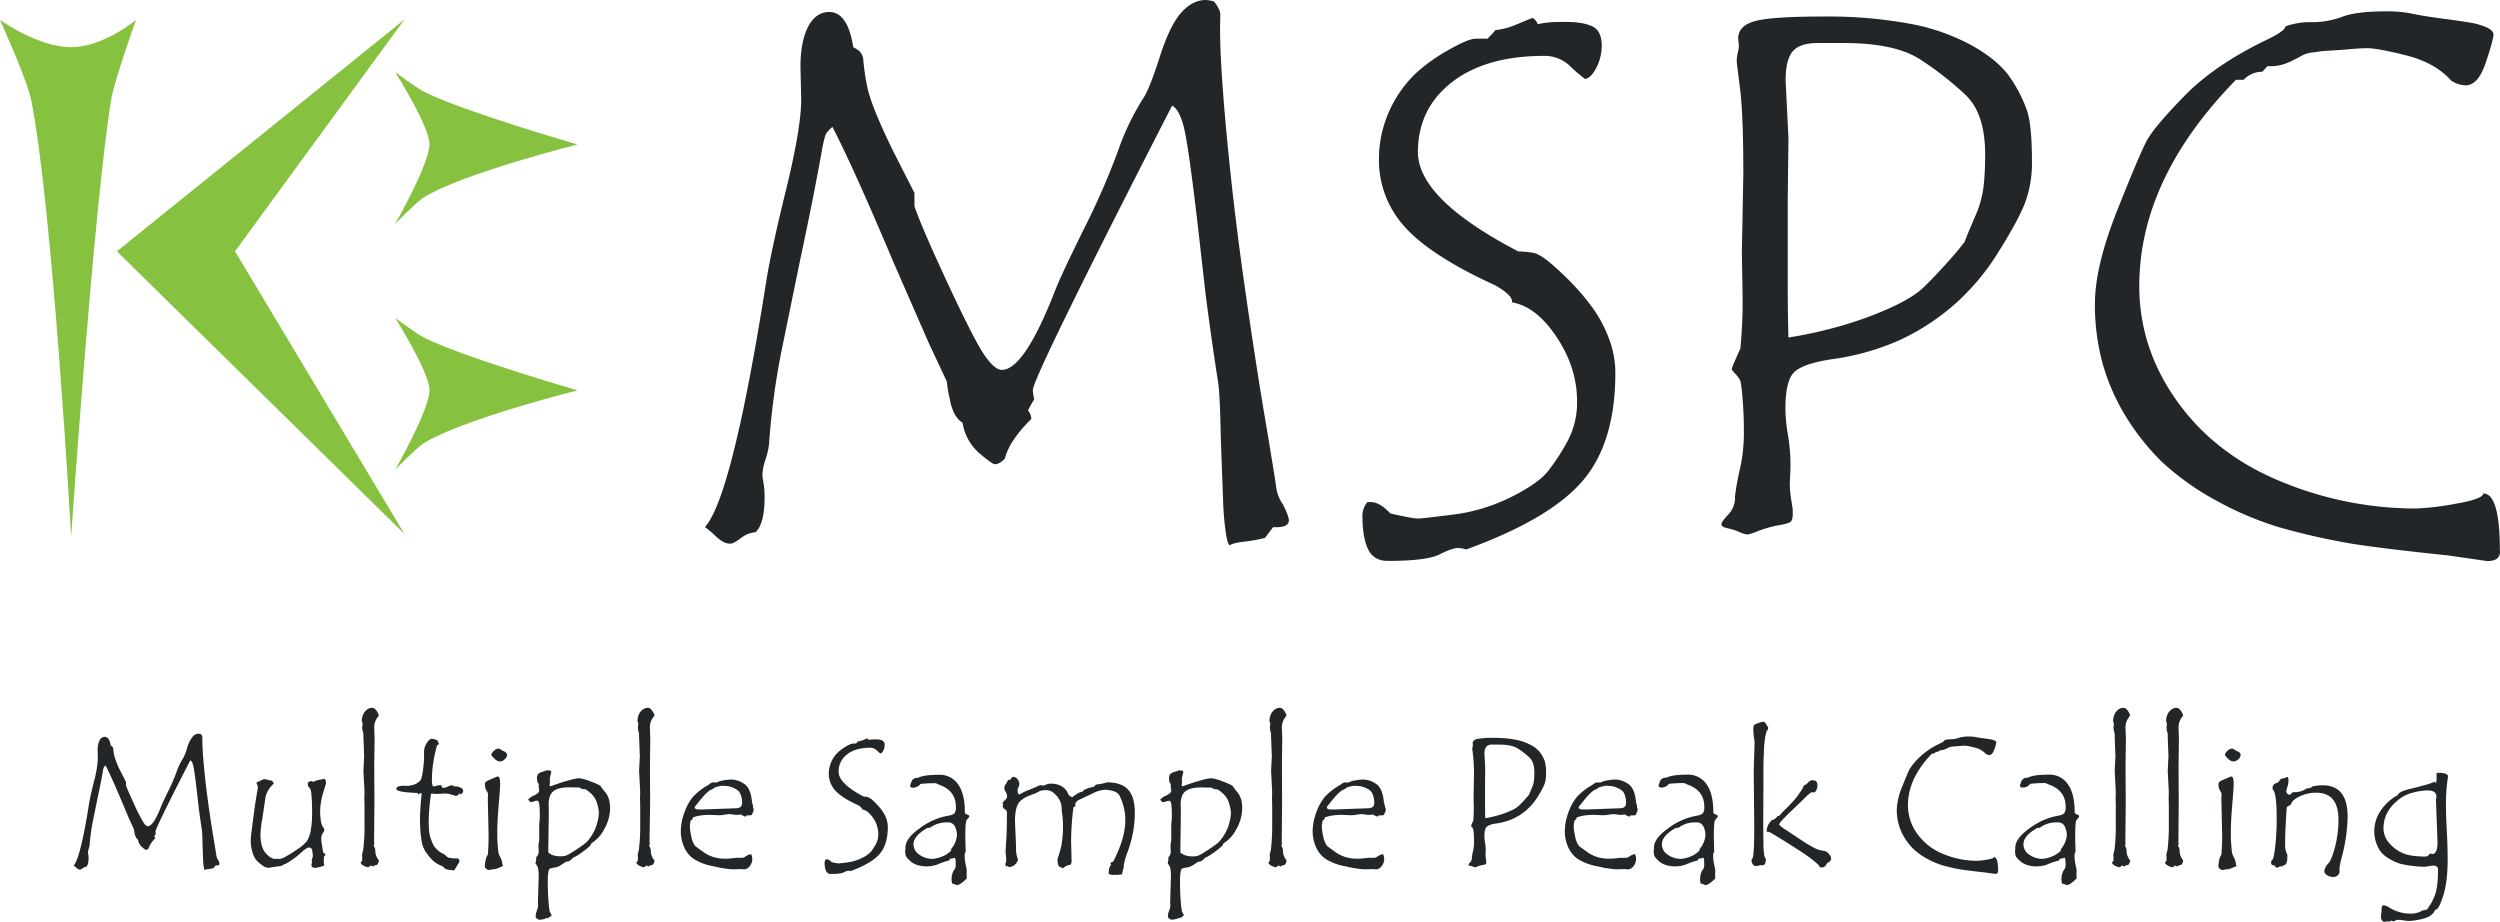 <svg id="Layer_1" data-name="Layer 1" xmlns="http://www.w3.org/2000/svg" viewBox="0 0 983.39 362.63"><defs><style>.cls-1{fill:#222629;}.cls-2{fill:#86c240;}</style></defs><title>logo_w_txt</title><path class="cls-1" d="M95.5,305.94a2.37,2.37,0,0,1,.61,1.27l0,1.41q0,3.57.68,10.7t1.69,14.3q1,7.19,2,13.13t1.12,6.91a3.77,3.77,0,0,0,.67,1.71,5,5,0,0,1,.58,1.56c0,.45-.42.68-1.26.68h-.29l-.8,1.05a12.7,12.7,0,0,1-2,.36,3.59,3.59,0,0,0-1.45.36c-.07,0-.16-.14-.25-.43a10.26,10.26,0,0,1-.22-1.26q-.1-.84-.18-2.1l-.26-6.79c0-2.72-.13-4.51-.25-5.35q-.66-4.15-1.23-8.67l-.8-7c-.48-4.14-.88-7-1.18-8.65s-.74-2.6-1.32-2.91q-13.69,26.7-13.69,28a5.78,5.78,0,0,0,.14.9,6.81,6.81,0,0,0-.61,1.08,1.33,1.33,0,0,1,.32.83,9,9,0,0,0-2.6,3.91,1.5,1.5,0,0,1-1,.54,5.17,5.17,0,0,1-1.53-1.09,4.94,4.94,0,0,1-1.64-3,1.59,1.59,0,0,1-.47-.4,2.58,2.58,0,0,1-.4-.61,7.2,7.2,0,0,1-.28-.8l-.22-1q-.11-.54-.18-1.23l-1.81-3.86L64,331.45q-3.87-9.18-6-13.22a4.79,4.79,0,0,0-.54.56,6.09,6.09,0,0,0-.54,2.08q-.84,4.62-2.14,10.76L53,340.3a74.42,74.42,0,0,0-1.23,9.18,7.6,7.6,0,0,1-.34,1.47,5.47,5.47,0,0,0-.31,1.57c0,.07,0,.32.11.76a8.54,8.54,0,0,1,.11,1.37c0,1.78-.3,2.94-.91,3.47a2.66,2.66,0,0,0-1.42.58,2.48,2.48,0,0,1-1,.54h-.11a2.16,2.16,0,0,1-1.33-.7,10.34,10.34,0,0,0-1.09-.93q2.69-3,6-24c.31-2,1-5.06,2-9.12a42.11,42.11,0,0,0,1.5-8.91l-.07-3.18a8.55,8.55,0,0,1,.76-4A2.29,2.29,0,0,1,57.7,307c1.2,0,2,1.16,2.35,3.47a1.44,1.44,0,0,1,1,1.21,21.13,21.13,0,0,0,.38,2.62,29.75,29.75,0,0,0,2.51,6.28l2.13,4.19v1.31q.64,1.95,3.25,7.53a62.5,62.5,0,0,0,3.61,7.07c.67,1,1.25,1.48,1.73,1.48q2.2,0,5.24-7.84c.39-1,1.32-3,2.81-6A73.18,73.18,0,0,0,86,320.69a24.18,24.18,0,0,1,2.56-5.32,20.68,20.68,0,0,0,1.55-4,12.65,12.65,0,0,1,2.1-4.33,3.24,3.24,0,0,1,2.46-1.28A4.49,4.49,0,0,1,95.5,305.94Z" transform="translate(-16.5 -17.17)"/><path class="cls-1" d="M139.75,324.77a4.43,4.43,0,0,1,1.77-.72l2.21-.47H144c.48,0,.72.61.72,1.84l-1.19,3.9a25.69,25.69,0,0,0-.83,3.72,24,24,0,0,0-.26,3.4,26,26,0,0,0,.26,3.52,6.5,6.5,0,0,0,1.3,3.2,1.26,1.26,0,0,1,.07.47,2.89,2.89,0,0,1-.6,1.25,4.23,4.23,0,0,0-.59,2.36,16.93,16.93,0,0,0,.31,2.59c.2,1.19.31,1.92.32,2.2a1.1,1.1,0,0,0,.54.8c.35.25.53.44.53.56s-.2.36-.58.5c-.1,1.18-.15,1.9-.15,2.17,0,.89.12,1.39.37,1.48a11.37,11.37,0,0,1-3.73,1c-1,0-1.48-.41-1.48-1.23a3.28,3.28,0,0,1,.26-1,1.23,1.23,0,0,1-.11-.58,2.38,2.38,0,0,1,.2-1.09,1.76,1.76,0,0,0,.19-.79,13.48,13.48,0,0,0-.21-2c-.15-.87-.59-1.3-1.34-1.3-.55,0-1.59.68-3.11,2.05a30.15,30.15,0,0,1-6.07,4.38,4.24,4.24,0,0,0-1.48.76c-3.42.52-5.2.79-5.35.79a4.38,4.38,0,0,1-2.33-1,14.15,14.15,0,0,1-2.31-2,8.73,8.73,0,0,1-1.55-3.13,15.57,15.57,0,0,1-.67-4.75q0-1.15.9-8c.6-4.56,1.07-7.81,1.41-9.78s.51-3,.51-3.09a2.76,2.76,0,0,0-.26-.9l-.29-.58v-.14c0-.17.12-.29.37-.36a12.58,12.58,0,0,0,1.38-.62,2.55,2.55,0,0,1,2.62-.25,4.36,4.36,0,0,0,1.31.25h.22a2.82,2.82,0,0,1,.9,1.12l-.76.87a9.16,9.16,0,0,0-2.63,5.56l-1.17,7.77a39.27,39.27,0,0,0-.68,5.78c0,3.38.65,5.85,2,7.41s2.6,2.35,3.88,2.35l.62-.07,1.08.07a6.3,6.3,0,0,0,2.13-.81,49.69,49.69,0,0,0,4.68-2.93,16.57,16.57,0,0,0,3.76-3.11,10.14,10.14,0,0,0,1.17-2.53A18.65,18.65,0,0,0,139,342a34.67,34.67,0,0,0,.26-4.41,75.12,75.12,0,0,0-.28-8.18c-.18-1.41-.48-2.26-.92-2.55s-.47-.88-.47-1.91a5.12,5.12,0,0,0,.82-.38.77.77,0,0,1,.45-.17A1.72,1.72,0,0,1,139.75,324.77Z" transform="translate(-16.5 -17.17)"/><path class="cls-1" d="M165.56,355.77a5.05,5.05,0,0,1-.56,1.41,1.75,1.75,0,0,1-1.14.36,1.21,1.21,0,0,1-.8.43c-.19,0-.39-.14-.61-.43a3.91,3.91,0,0,1-1.23.8c-1.88-.53-2.82-1.22-2.82-2.06v-.08c.39,0,.58-.35.58-1v-.65l-.07-1.2a10.51,10.51,0,0,1,.43-1.69,78.1,78.1,0,0,0,.54-10.37v-7.41l-.07-2.78.07-2.39-.43-8.35.29-5.78-.29-7.48v-1.41a6.79,6.79,0,0,1-.47-2.42l.15-1.55a1.43,1.43,0,0,0-.29-.69,6.41,6.41,0,0,1,.63-3.09,5,5,0,0,1,1.55-1.75,3.3,3.3,0,0,1,1.83-.61c1,0,1.94,1,2.71,3a11.38,11.38,0,0,0-1.34,2.08,7,7,0,0,0-.51,3l.15,4.15-.15,10.34.08,14.12-.15,16.08.07.65c0,.39-.09.64-.28.76a3.59,3.59,0,0,1,.7,2.23,6,6,0,0,0,.72,2.61C165.23,355.19,165.46,355.58,165.56,355.77Z" transform="translate(-16.5 -17.17)"/><path class="cls-1" d="M194.51,326c0,.14.16.27.43.37l.43.16h.4a3.81,3.81,0,0,1,2.06.54,1.5,1.5,0,0,1,.87,1.22c0,.48-.34.94-1,1.4l-.44-.47a2.28,2.28,0,0,1-1.73,1.11l-.22-.43-.43.14a7.83,7.83,0,0,0-3.25-.72l-3.4.15c-.48,0-1.21-.05-2.17-.15a87.71,87.71,0,0,0-.94,11c0,1,.06,2.14.16,3.45a11.85,11.85,0,0,0,.64,3.22c.31.84.62,1.6.94,2.3a6.46,6.46,0,0,0,1.59,2.08,8.16,8.16,0,0,0,2.07,1.47,5,5,0,0,1,1.67,1.21q.7.78,3.66.78h.73c.45.36.68.66.68.9a2.69,2.69,0,0,1-.52,1.23c-.35.55-.63,1-.83,1.41a5.54,5.54,0,0,1-1,1.26h-.15a.34.34,0,0,1-.29-.21,8,8,0,0,1-2.24-.29.06.06,0,0,1-.07.07,1,1,0,0,1-.34-.2,2.69,2.69,0,0,0-.53-.31,2.11,2.11,0,0,0-1-.9,10.51,10.51,0,0,1-3-1.7,15.93,15.93,0,0,1-2.87-3.19,10.49,10.49,0,0,1-1.86-3.79,35.26,35.26,0,0,1-.62-4.18c-.15-1.63-.23-3.37-.23-5.23a87.83,87.83,0,0,1,.68-10.35l-.75-.25-.22.47h-.51l-.14-.47c-5.59-.21-8.38-.75-8.38-1.6a1,1,0,0,1,.52-.84,7,7,0,0,1,3.05-.38h1.41l1.52-.36a5.66,5.66,0,0,0,3-1.81c.39-.45.76-2.06,1.1-4.8a41.78,41.78,0,0,0,.32-5.39v-1.48a7.18,7.18,0,0,1,1.76-3.94c.49-.48.85-.72,1.06-.72a4.74,4.74,0,0,1,1.52.27,3.59,3.59,0,0,1,.9.38,1.52,1.52,0,0,1,.26.56,1.89,1.89,0,0,0,.36.71v.14c0,.1-.09.17-.27.22a1.15,1.15,0,0,0-.35.14.79.79,0,0,0-.12.15,19.91,19.91,0,0,0-.53,1.95c-.31,1.25-.58,2.5-.79,3.76s-.39,2.48-.51,3.68-.18,2.4-.18,3.58a8.88,8.88,0,0,0,.22,2.85.69.69,0,0,0,.61.33,4.44,4.44,0,0,0,.92-.24,4.78,4.78,0,0,1,1.36-.23,1.65,1.65,0,0,1,.54.07l.43.9a1.84,1.84,0,0,0,.58.08,5.22,5.22,0,0,0,1.54-.49A8.46,8.46,0,0,1,194.51,326Z" transform="translate(-16.5 -17.17)"/><path class="cls-1" d="M214.46,357.61c0,.15-.52.43-1.56.85a7.92,7.92,0,0,1-2,.63h-.22a3.83,3.83,0,0,0-.93.15,4,4,0,0,1-.78.14,1.8,1.8,0,0,1-1.23-.48c-.36-.33-.55-.59-.55-.78a15.4,15.4,0,0,1,.29-2.37,5.18,5.18,0,0,1,.91-2.36,82.59,82.59,0,0,0,.28-8.5l-.28-13.11.07-2.28a3.47,3.47,0,0,0-.6-1.34,4.45,4.45,0,0,1-.59-2.38,1.37,1.37,0,0,1,.45-1.17,11.15,11.15,0,0,1,2.09-1l2.07-.91a1,1,0,0,1,.44-.07c.6,0,.91.94.91,2.82q0,1.59-.56,8.25c-.38,4.45-.56,8.06-.56,10.83,0,1.56,0,3,.12,4.42s.18,2.44.28,3.16a5.31,5.31,0,0,0,.65,2,7.39,7.39,0,0,1,1,3.4Zm-1.66-46a11.22,11.22,0,0,0,1.88,1.05c.86.41,1.3.9,1.3,1.48a2.47,2.47,0,0,1-.94,1.68,2.77,2.77,0,0,1-1.88.88,3.24,3.24,0,0,1-2.22-1.19,5.58,5.58,0,0,1-1.18-1.37,2.53,2.53,0,0,1,1-1.59,2.85,2.85,0,0,1,1.93-.94Z" transform="translate(-16.5 -17.17)"/><path class="cls-1" d="M233.11,326.47a77.46,77.46,0,0,1,8.75-2.79,22.41,22.41,0,0,1,2.49-.39,17.57,17.57,0,0,1,4.57,1.3c2.32.86,3.62,1.49,3.88,1.88.1.17.57.8,1.41,1.91q2.28,2.28,2.28,6.79a16.75,16.75,0,0,1-2.13,7.81,14.22,14.22,0,0,1-5.1,5.82,2.59,2.59,0,0,0-.54,1,39.69,39.69,0,0,1-5.67,4.23l-1,.43c-1.08,1.09-1.84,1.63-2.27,1.63a1.07,1.07,0,0,1-.47-.07c-1.18.79-2.05,1.36-2.59,1.7a6.33,6.33,0,0,1-2.22.74,6.65,6.65,0,0,0-1.75.43c-.23.13-.42.59-.56,1.37a20.51,20.51,0,0,0-.22,3.53q0,4.39.29,7.86a32.31,32.31,0,0,0,.45,3.95,3.42,3.42,0,0,0,.45.92,1.35,1.35,0,0,1,.29.56.65.65,0,0,1-.34.53l-.74.48a1.47,1.47,0,0,1-.54.26s-.1-.05-.15-.15a7.26,7.26,0,0,1-2.89.76,1.93,1.93,0,0,1-1-.4,1.16,1.16,0,0,1-.59-1,6.66,6.66,0,0,1,.48-2.15,6.25,6.25,0,0,0,.49-1.93l-.07-1.34.29-10a19.39,19.39,0,0,0-.2-3.31,4.24,4.24,0,0,0-1.07-2l.33-1.69-.11-.29a1.85,1.85,0,0,1,.52-1,2.9,2.9,0,0,0,.53-1.89l-.07-2v-.76a7.52,7.52,0,0,0,.28-2.28v-4.58c0-.46,0-1.15.11-2.06s.11-1.62.11-2.1a33.23,33.23,0,0,0-.22-4.86c-.14-.81-.43-1.21-.86-1.21a4.13,4.13,0,0,0-1.12.27,4.19,4.19,0,0,1-1.27.27l-.29-.07-.83-.9a6.57,6.57,0,0,1,2.44-1.65c1.29-.61,1.93-1.24,1.93-1.9a5.24,5.24,0,0,0-.1-.79,4.8,4.8,0,0,1-.11-1l.07-.54a2.18,2.18,0,0,0-.58-1l-.14-1.41a2.43,2.43,0,0,1,.58-1.88,4.11,4.11,0,0,1,1.64-.79,5.28,5.28,0,0,0,1.39-.51h1.12q.87,0,.87.72l-.29,1.16a9.63,9.63,0,0,0-.29,1.81l.07.9-.14,1.23C232.68,326.26,232.82,326.39,233.11,326.47Zm.22,26.88A10.14,10.14,0,0,0,237,354a8.6,8.6,0,0,0,1.68-.15,9.87,9.87,0,0,0,2.56-1.25q1.83-1.09,4.39-2.91a14.55,14.55,0,0,0,1.79-1.45,19.73,19.73,0,0,0,2.62-3.8,15.16,15.16,0,0,0,1.41-3.74,16,16,0,0,0,.62-3.78,15.13,15.13,0,0,0-.69-3.66,8.35,8.35,0,0,0-2.51-4.07c-1.22-1.07-2-1.61-2.48-1.61h-.21a2.5,2.5,0,0,1-1.7-.65h-1.41l-2.46-.07q-4.34,0-6.3,1.43c-1.32.95-2,2.7-2,5.23l.07,3.18-.22,15.49a.69.69,0,0,0,.54.69C233.08,353,233.28,353.18,233.33,353.35Z" transform="translate(-16.5 -17.17)"/><path class="cls-1" d="M274,355.77a4.75,4.75,0,0,1-.56,1.41,1.75,1.75,0,0,1-1.14.36,1.19,1.19,0,0,1-.79.43c-.2,0-.4-.14-.62-.43a3.91,3.91,0,0,1-1.23.8c-1.88-.53-2.82-1.22-2.82-2.06v-.08c.39,0,.58-.35.58-1v-.65l-.07-1.2a10.51,10.51,0,0,1,.43-1.69,77.82,77.82,0,0,0,.55-10.37v-7.41l-.08-2.78.08-2.39-.44-8.35.29-5.78-.29-7.48v-1.41a6.79,6.79,0,0,1-.47-2.42l.15-1.55a1.43,1.43,0,0,0-.29-.69,6.41,6.41,0,0,1,.63-3.09,5,5,0,0,1,1.55-1.75,3.3,3.3,0,0,1,1.83-.61c1,0,1.94,1,2.71,3a11.38,11.38,0,0,0-1.34,2.08,7,7,0,0,0-.5,3l.14,4.15-.14,10.34.07,14.12L272,348.36l.08.65a.84.84,0,0,1-.29.76,3.59,3.59,0,0,1,.7,2.23,6,6,0,0,0,.72,2.61C273.62,355.19,273.85,355.58,274,355.77Z" transform="translate(-16.5 -17.17)"/><path class="cls-1" d="M312.65,334.74a1.09,1.09,0,0,1,.29.83,2,2,0,0,1-.57,1.56s.07.09.07.21c0,.39-.52.58-1.56.58h-.5a.6.6,0,0,0-.44.25c-.14.17-.25.26-.32.26a1.82,1.82,0,0,1-.34-.22,2.17,2.17,0,0,0-.93-.29l-.43-.43a6.08,6.08,0,0,1-1.55.21,11.6,11.6,0,0,1-1.61-.14,11.83,11.83,0,0,0-1.5-.15,14,14,0,0,0-1.68.22,13.28,13.28,0,0,1-2.26.22l-3.54-.15a24.09,24.09,0,0,0-5.17.51,2.79,2.79,0,0,1-.95.27c-.43.06-.65.25-.69.58s-.28.58-.74.78a11.32,11.32,0,0,0-.36,2.67,22,22,0,0,0,.54,3.58,9,9,0,0,0,1.44,3.75c.15.17,1.18.94,3.11,2.32a14.25,14.25,0,0,0,4,2.08,16.18,16.18,0,0,0,5,.7,26.74,26.74,0,0,0,2.79-.18l1.51-.18h2.35a3.48,3.48,0,0,0,1.36-.65,4.42,4.42,0,0,1,2-.76,4.36,4.36,0,0,1-.59,4.73,3,3,0,0,1-2.37,1.27l-.76-.15-2.28.07H304a45.78,45.78,0,0,1-6.75-1.15,21.19,21.19,0,0,1-8-3,10.88,10.88,0,0,1-3.76-4.86,15.31,15.31,0,0,1-1.19-5.76,21.9,21.9,0,0,1,1.44-7.64,20,20,0,0,1,3.29-6,23.85,23.85,0,0,1,5.6-4.46,8.31,8.31,0,0,0,1.1-.74,2.43,2.43,0,0,1,1.43-.56l1.19.07a7.94,7.94,0,0,1,2.73-.85,19.27,19.27,0,0,1,3.2-.34,9.26,9.26,0,0,1,4.82,1.63c1.75,1.08,2.8,3.35,3.16,6.79a7.61,7.61,0,0,0,.31,1.46,4.93,4.93,0,0,1,.2.64A1.12,1.12,0,0,1,312.65,334.74Zm-14.81-7.91a7.38,7.38,0,0,1-2.06,1.19,14,14,0,0,0-1.73,1.48c-.56.56-1.1,1.15-1.63,1.79s-1,1.21-1.39,1.72l-.92,1.14a1.08,1.08,0,0,0-.33.66c0,.27.17.46.51.58l.47.18h2.67L306,335.1c1.61,0,2.42-.71,2.42-2.13a8.3,8.3,0,0,0-.89-3.92q-.89-1.68-4.64-2.66c-.29,0-.7,0-1.23-.07s-.92-.07-1.16-.07A22.91,22.91,0,0,0,297.84,326.83Z" transform="translate(-16.5 -17.17)"/><path class="cls-1" d="M362.82,313.57a13.52,13.52,0,0,1-1.48-1.27,3.61,3.61,0,0,0-2.53-1c-3.85,0-6.89.87-9.1,2.6a8.28,8.28,0,0,0-3.33,6.86q0,4.62,9.87,9.76a8.82,8.82,0,0,1,1.5.15,7.6,7.6,0,0,1,2.85,2.08,22.84,22.84,0,0,1,3,3.46,13.09,13.09,0,0,1,1.59,3.11,9.59,9.59,0,0,1,.54,3.13c0,4.57-1.07,8.12-3.21,10.62s-6,4.76-11.46,6.76a2.38,2.38,0,0,0-.79-.15,4.71,4.71,0,0,0-1.82.63c-.84.43-2.53.64-5.08.64a2,2,0,0,1-1.93-1.14,7.83,7.83,0,0,1-.57-3.38,2,2,0,0,1,.51-1.26h.29a2.75,2.75,0,0,1,1.95,1.12,19.06,19.06,0,0,0,2.71.5c.27,0,1.4-.12,3.42-.38a17.58,17.58,0,0,0,5.7-1.71,10.93,10.93,0,0,0,3.67-2.57,20.25,20.25,0,0,0,1.92-2.94,8.09,8.09,0,0,0,.94-3.92,11.19,11.19,0,0,0-2-6.3q-2-3-4.39-3.45v-.11c0-.4-.55-.92-1.63-1.55q-6.36-2.91-8.9-5.74a9.68,9.68,0,0,1-2.55-6.7,11.1,11.1,0,0,1,.42-3,11.72,11.72,0,0,1,1.21-2.83,11.42,11.42,0,0,1,2-2.5,16.07,16.07,0,0,1,3.16-2.29,7,7,0,0,1,2.78-1.16h1.12a8.87,8.87,0,0,0,.79-.83,7,7,0,0,0,2.14-.58c.79-.33,1.3-.54,1.51-.61a1.18,1.18,0,0,1,.51.61,10.07,10.07,0,0,1,2.06-.21H361a6,6,0,0,1,2.56.43,1.82,1.82,0,0,1,.91,1.84,4.78,4.78,0,0,1-.53,2.19C363.57,313.12,363.21,313.5,362.82,313.57Z" transform="translate(-16.5 -17.17)"/><path class="cls-1" d="M397.77,338.28c0,.2-.16.46-.49.8a3.51,3.51,0,0,0-.67.9,8.73,8.73,0,0,0-.29,2.11c-.07,1.15-.11,2.84-.11,5.08l.15,4.88a.91.91,0,0,1-.33.69,9.65,9.65,0,0,0-.07,1.33,17.16,17.16,0,0,0,.44,3.4l.39,1.91-.07,1.77.07,1.56q-2.6,2.6-3.86,2.6a2.22,2.22,0,0,1-.69-.25,2.12,2.12,0,0,0-.94-.26h-.22a6.65,6.65,0,0,1-.28-1.8,7.3,7.3,0,0,1,.83-3.4c.26-.34.46-.6.59-.79a6.18,6.18,0,0,0,.2-2.17c0-1.38-.14-2.06-.43-2.06a2.46,2.46,0,0,0-.45.14,2.25,2.25,0,0,1-.82.15h-.29a1.19,1.19,0,0,0-.54.76,28,28,0,0,0-4.73,1.62,12.47,12.47,0,0,1-4.05.72,12,12,0,0,1-3.83-.56,7.33,7.33,0,0,1-2.85-1.66,10.59,10.59,0,0,1-1.5-1.64,5.09,5.09,0,0,1-.35-2.35l.08-.9v-.29q0-3.61,5.61-7.59a26.41,26.41,0,0,1,10.5-4.81,13.93,13.93,0,0,0,2-.45A2.62,2.62,0,0,0,392,337a4.14,4.14,0,0,0,.49-2.5q0-6.43-6.79-8.74a5,5,0,0,1-.6-.29,1.32,1.32,0,0,0-.66-.22,49.93,49.93,0,0,0-5.86.29,3.8,3.8,0,0,1-2.89,1.48c-.79,0-1.19-.27-1.19-.83,0,0,.17-.53.52-1.53a2.34,2.34,0,0,1,2.51-1.5q2.28-1.23,8.31-1.23a8.68,8.68,0,0,1,7.52,3.76q2.67,3.75,2.67,10.73v.5a1.71,1.71,0,0,0,1,.69c.48.14.72.36.72.65Zm-7.12,12.83a9.63,9.63,0,0,0,2.28-5.49,8.33,8.33,0,0,0-.74-3.22,2.9,2.9,0,0,0-2.95-1.73,10.82,10.82,0,0,0-6.94,2.13h-.9q-5.56,3.07-5.56,6.5a4.87,4.87,0,0,0,2.29,4.07,9,9,0,0,0,5.33,1.64,13.37,13.37,0,0,0,3-.68,10.29,10.29,0,0,0,4.15-2.57Z" transform="translate(-16.5 -17.17)"/><path class="cls-1" d="M447.57,325.78a20,20,0,0,0,2.92-.47l1.59-.4c3.74,0,6.47,1,8.21,2.91s2.6,5,2.6,9.13a44,44,0,0,1-.6,7,47.24,47.24,0,0,1-2.19,8.21,24.9,24.9,0,0,0-1.59,5.6,1.25,1.25,0,0,0,.08.36,27.87,27.87,0,0,0-.76,3l-2.13.22-.83-.07-.73.07a3.43,3.43,0,0,1-1.55-.51c.05-1.85.37-3,1-3.47a1.2,1.2,0,0,1-.25-.54v-.21a1.44,1.44,0,0,1,1-.44q4.8-9.24,4.8-16.29a20.33,20.33,0,0,0-.85-6.07,18,18,0,0,0-1.5-3.82,4,4,0,0,0-2.24-1.6,10.91,10.91,0,0,0-3.61-.55,12.67,12.67,0,0,0-4.7,1.45l-4.91,2.31c-1.25.56-1.88,1.27-1.88,2.13a2,2,0,0,0,.18.62,1.62,1.62,0,0,0-.9.43,117.2,117.2,0,0,0-.91,12.94l.19,8.09a2.3,2.3,0,0,1-.47,1.55,4.41,4.41,0,0,0-2.9,1.41,3,3,0,0,0-1.15-.54c-.65-.26-1-1.18-1-2.74v-.51a34.39,34.39,0,0,0,1.56-5.51,43.4,43.4,0,0,0,.57-7.9,32.05,32.05,0,0,0-.25-3.86l-.25-1.66v-.62a8.4,8.4,0,0,0-.22-1.93,6.75,6.75,0,0,0-.76-1.9,9.06,9.06,0,0,0-1.44-1.84,7.79,7.79,0,0,0-1.7-1.34,4.74,4.74,0,0,0-2.24-.43,7.57,7.57,0,0,0-1.52.14,4,4,0,0,0-1.3.51,11.19,11.19,0,0,1-2.28,1,24,24,0,0,0-2.74,1.16,9,9,0,0,0-2,1.41,5.93,5.93,0,0,0-1.26,1.87,9.8,9.8,0,0,0-.69,2.61,26.32,26.32,0,0,0-.22,3.65l.44,10.19a10.63,10.63,0,0,0,.76,4.73,4.11,4.11,0,0,1-1.58,2.31,3.41,3.41,0,0,1-1.6.65h-.15a1.06,1.06,0,0,1-.83-.43l-.43.29a2.49,2.49,0,0,1-.44-1.05,3,3,0,0,0,.36-1.7c0-.31,0-.85-.1-1.63s-.11-1.36-.11-1.77v-.43c0-.07.08-1.41.25-4s.25-6.21.25-10.78c0-.58-.47-1.12-1.41-1.63a2.55,2.55,0,0,1-.21-.79,3.64,3.64,0,0,1,.21-.91l-.43-.21a9.37,9.37,0,0,1,1-1.21,11.17,11.17,0,0,0,.76-.84,1.37,1.37,0,0,0,.15-.77,4.21,4.21,0,0,0-.6-1.79,2.73,2.73,0,0,1-.49-1.52,2.51,2.51,0,0,0,.11-.52,3,3,0,0,1,.51-1c.33-.54.63-1.07.9-1.57h.69a7.75,7.75,0,0,0,.57-.71,1,1,0,0,1,.76-.49,2.16,2.16,0,0,1,1.59.83,2.77,2.77,0,0,1,.76,1.92,3.83,3.83,0,0,1-.07.83,3.29,3.29,0,0,0-.58,1.7c0,1.08.22,1.62.65,1.62a9.6,9.6,0,0,0,1.12-.57,21.7,21.7,0,0,1,2.69-1.21c1.1-.43,2.09-.84,3-1.25a9.59,9.59,0,0,1,1.46-.62l1.16.15a1.29,1.29,0,0,0,.47-.07,5.5,5.5,0,0,1,3.18-.65,7.59,7.59,0,0,1,3.43.95,5.45,5.45,0,0,1,2.6,2.8,2.43,2.43,0,0,0,.92,1.18,2,2,0,0,0,1,.38.13.13,0,0,0,.15-.15.23.23,0,0,0-.08-.14,8.67,8.67,0,0,0,1.41-.9,5.92,5.92,0,0,1,2.42-1q.51-1.15,4.45-1.91Z" transform="translate(-16.5 -17.17)"/><path class="cls-1" d="M481.76,326.47a77.53,77.53,0,0,1,8.74-2.79,23.16,23.16,0,0,1,2.49-.39,17.36,17.36,0,0,1,4.57,1.3c2.33.86,3.62,1.49,3.89,1.88.09.17.56.8,1.41,1.91,1.52,1.52,2.27,3.78,2.27,6.79A16.75,16.75,0,0,1,503,343a14.27,14.27,0,0,1-5.09,5.82,2.59,2.59,0,0,0-.54,1,40.14,40.14,0,0,1-5.68,4.23l-1,.43c-1.09,1.09-1.85,1.63-2.28,1.63A1.1,1.1,0,0,1,488,356c-1.18.79-2,1.36-2.58,1.7a6.48,6.48,0,0,1-2.22.74,6.77,6.77,0,0,0-1.76.43c-.23.13-.41.59-.56,1.37a21.84,21.84,0,0,0-.21,3.53q0,4.39.28,7.86a33.52,33.52,0,0,0,.46,3.95,3.15,3.15,0,0,0,.45.92,1.5,1.5,0,0,1,.29.56.66.66,0,0,1-.35.53c-.22.15-.47.32-.74.48a1.34,1.34,0,0,1-.54.26c-.05,0-.1-.05-.14-.15a7.34,7.34,0,0,1-2.89.76,1.9,1.9,0,0,1-1-.4,1.17,1.17,0,0,1-.6-1,6.46,6.46,0,0,1,.49-2.15,6.56,6.56,0,0,0,.49-1.93l-.08-1.34.29-10a18.39,18.39,0,0,0-.2-3.31,4.22,4.22,0,0,0-1.06-2l.32-1.69-.11-.29a1.89,1.89,0,0,1,.53-1A2.9,2.9,0,0,0,477,352l-.07-2v-.76a7.48,7.48,0,0,0,.29-2.28v-4.58c0-.46,0-1.15.11-2.06s.11-1.62.11-2.1a34.78,34.78,0,0,0-.22-4.86c-.15-.81-.43-1.21-.87-1.21a4.21,4.21,0,0,0-1.12.27,4.19,4.19,0,0,1-1.26.27l-.29-.07-.83-.9a6.48,6.48,0,0,1,2.44-1.65c1.28-.61,1.93-1.24,1.93-1.9a5.74,5.74,0,0,0-.11-.79,5.62,5.62,0,0,1-.11-1l.07-.54a2.23,2.23,0,0,0-.57-1l-.15-1.41a2.43,2.43,0,0,1,.58-1.88,4.18,4.18,0,0,1,1.64-.79,5.39,5.39,0,0,0,1.4-.51h1.12c.57,0,.86.24.86.72l-.29,1.16a9.63,9.63,0,0,0-.29,1.81l.08.9-.15,1.23C481.32,326.26,481.47,326.39,481.76,326.47Zm.21,26.88a10.18,10.18,0,0,0,3.65.69,8.46,8.46,0,0,0,1.68-.15,9.88,9.88,0,0,0,2.57-1.25c1.21-.73,2.68-1.7,4.39-2.91a16.22,16.22,0,0,0,1.79-1.45,20.21,20.21,0,0,0,2.62-3.8,15.16,15.16,0,0,0,1.41-3.74,16.43,16.43,0,0,0,.61-3.78,15.13,15.13,0,0,0-.69-3.66,8.21,8.21,0,0,0-2.51-4.07c-1.21-1.07-2-1.61-2.47-1.61h-.22a2.52,2.52,0,0,1-1.7-.65h-1.41l-2.45-.07q-4.35,0-6.31,1.43c-1.31.95-2,2.7-2,5.23l.07,3.18-.21,15.49a.69.69,0,0,0,.54.69C481.72,353,481.92,353.18,482,353.35Z" transform="translate(-16.5 -17.17)"/><path class="cls-1" d="M522.59,355.77a4.48,4.48,0,0,1-.56,1.41,1.7,1.7,0,0,1-1.14.36,1.17,1.17,0,0,1-.79.43c-.19,0-.4-.14-.61-.43a4.16,4.16,0,0,1-1.23.8c-1.88-.53-2.82-1.22-2.82-2.06v-.08c.38,0,.58-.35.58-1v-.65l-.08-1.2a11.17,11.17,0,0,1,.44-1.69,78.1,78.1,0,0,0,.54-10.37v-7.41l-.07-2.78.07-2.39-.43-8.35.29-5.78-.29-7.48v-1.41a6.58,6.58,0,0,1-.47-2.42l.14-1.55a1.43,1.43,0,0,0-.29-.69,6.41,6.41,0,0,1,.63-3.09,5,5,0,0,1,1.56-1.75,3.25,3.25,0,0,1,1.82-.61c1,0,1.94,1,2.71,3a11.31,11.31,0,0,0-1.33,2.08,7,7,0,0,0-.51,3l.14,4.15-.14,10.34.07,14.12-.14,16.08.07.65a.84.84,0,0,1-.29.76,3.58,3.58,0,0,1,.71,2.23,5.7,5.7,0,0,0,.72,2.61C522.26,355.19,522.5,355.58,522.59,355.77Z" transform="translate(-16.5 -17.17)"/><path class="cls-1" d="M561.3,334.74a1.13,1.13,0,0,1,.29.83,2,2,0,0,1-.58,1.56s.07.09.07.21c0,.39-.52.58-1.55.58H559a.58.58,0,0,0-.43.25c-.15.17-.25.26-.33.26a3.09,3.09,0,0,1-.34-.22,2.07,2.07,0,0,0-.92-.29l-.43-.43a6.09,6.09,0,0,1-1.56.21,11.72,11.72,0,0,1-1.61-.14,11.51,11.51,0,0,0-1.5-.15,14.57,14.57,0,0,0-1.68.22,13.08,13.08,0,0,1-2.25.22l-3.55-.15a24,24,0,0,0-5.16.51,2.93,2.93,0,0,1-1,.27c-.42.06-.65.25-.69.58s-.28.58-.74.78a11.32,11.32,0,0,0-.36,2.67,22,22,0,0,0,.54,3.58,9.12,9.12,0,0,0,1.45,3.75c.14.17,1.18.94,3.11,2.32a14.33,14.33,0,0,0,4,2.08,16.25,16.25,0,0,0,5,.7,26.73,26.73,0,0,0,2.78-.18l1.52-.18h2.35a3.4,3.4,0,0,0,1.35-.65,4.42,4.42,0,0,1,2-.76,4.4,4.4,0,0,1-.6,4.73,3,3,0,0,1-2.37,1.27l-.76-.15-2.27.07h-2a45.82,45.82,0,0,1-6.76-1.15,21.19,21.19,0,0,1-8-3,11,11,0,0,1-3.76-4.86,15.51,15.51,0,0,1-1.19-5.76,21.69,21.69,0,0,1,1.45-7.64,20.22,20.22,0,0,1,3.28-6,24.06,24.06,0,0,1,5.6-4.46,8.24,8.24,0,0,0,1.11-.74,2.4,2.4,0,0,1,1.42-.56l1.2.07a7.79,7.79,0,0,1,2.72-.85,19.37,19.37,0,0,1,3.2-.34,9.29,9.29,0,0,1,4.83,1.63c1.74,1.08,2.8,3.35,3.16,6.79a7,7,0,0,0,.3,1.46,3.59,3.59,0,0,1,.2.64A1.23,1.23,0,0,1,561.3,334.74Zm-14.82-7.91a7.38,7.38,0,0,1-2.06,1.19,14,14,0,0,0-1.73,1.48c-.55.56-1.1,1.15-1.63,1.79s-1,1.21-1.39,1.72-.7.88-.92,1.14a1.11,1.11,0,0,0-.32.66c0,.27.16.46.5.58l.47.18h2.68l12.57-.47c1.61,0,2.42-.71,2.42-2.13a8.3,8.3,0,0,0-.88-3.92q-.88-1.68-4.65-2.66c-.29,0-.7,0-1.23-.07s-.91-.07-1.15-.07A22.38,22.38,0,0,0,546.48,326.83Z" transform="translate(-16.5 -17.17)"/><path class="cls-1" d="M595.17,342c0-.07.28-.72.83-1.95a49.66,49.66,0,0,0,.22-5.09l-.08-4.3.15-7.77a74.6,74.6,0,0,0-.33-8.42c-.21-1.71-.32-2.6-.32-2.67a3.5,3.5,0,0,1,.11-.82,3.91,3.91,0,0,0,.11-.66l-.08-.73q0-1.26,1.65-1.71a31.49,31.49,0,0,1,6.77-.46,44.34,44.34,0,0,1,8.44.71,20.38,20.38,0,0,1,6.2,2.19,10.57,10.57,0,0,1,3.72,3.18,14.1,14.1,0,0,1,1.61,3.16,18,18,0,0,1,.48,5,11,11,0,0,1-.74,4.26,33.17,33.17,0,0,1-2.65,4.83,22.75,22.75,0,0,1-4.39,5.13,22.33,22.33,0,0,1-5.32,3.4,24.52,24.52,0,0,1-6.48,1.82,8,8,0,0,0-3.67,1.19c-.64.53-1,1.74-1,3.62a15.57,15.57,0,0,0,.26,2.65,18.3,18.3,0,0,1,.25,3.13l-.07,1.62a11.1,11.1,0,0,0,.14,1.63l.15.9v.51a.94.94,0,0,1-.22.74,3.69,3.69,0,0,1-1.21.34,10.62,10.62,0,0,0-1.93.54,6.67,6.67,0,0,1-1.09.37,3,3,0,0,1-.79-.26,7.76,7.76,0,0,0-1.19-.38c-.39-.08-.58-.21-.58-.38s.22-.46.67-.95a2.35,2.35,0,0,0,.66-1.58v-.21a24.84,24.84,0,0,1,.53-2.86,16.61,16.61,0,0,0,.34-3.79c0-.94,0-1.93-.13-3a7.38,7.38,0,0,0-.25-1.81,3.34,3.34,0,0,0-.47-.61,1.73,1.73,0,0,1-.34-.45Zm5.56-3a41.64,41.64,0,0,0,5.51-1.25,34.54,34.54,0,0,0,4.68-1.75,11.35,11.35,0,0,0,3.07-1.92c.65-.62,1.38-1.38,2.19-2.27s1.43-1.63,1.86-2.21c.22-.57.55-1.39,1-2.43a10.49,10.49,0,0,0,.85-2.95,27.43,27.43,0,0,0,.16-3.22c0-2.67-.63-4.61-1.91-5.83a31,31,0,0,0-4.43-3.47q-2.51-1.64-7.57-1.64h-2.53a3.15,3.15,0,0,0-2.47.81,4.44,4.44,0,0,0-.71,2.87l.29,5.64-.07,6.21v8.21C600.66,335.93,600.68,337.67,600.73,339Z" transform="translate(-16.5 -17.17)"/><path class="cls-1" d="M660.36,334.74a1.13,1.13,0,0,1,.29.83,2,2,0,0,1-.58,1.56s.07.09.07.21c0,.39-.51.58-1.55.58h-.51a.6.6,0,0,0-.43.25c-.14.17-.25.26-.32.26a2.09,2.09,0,0,1-.35-.22,2.07,2.07,0,0,0-.92-.29l-.43-.43a6.09,6.09,0,0,1-1.56.21,11.48,11.48,0,0,1-1.6-.14,11.83,11.83,0,0,0-1.5-.15,14,14,0,0,0-1.68.22,13.28,13.28,0,0,1-2.26.22l-3.54-.15a24,24,0,0,0-5.17.51,2.93,2.93,0,0,1-1,.27c-.42.06-.65.25-.69.58s-.28.58-.74.78a11.32,11.32,0,0,0-.36,2.67,21.24,21.24,0,0,0,.55,3.58,9,9,0,0,0,1.44,3.75c.15.17,1.18.94,3.11,2.32a14.33,14.33,0,0,0,4,2.08,16.25,16.25,0,0,0,5,.7,26.57,26.57,0,0,0,2.78-.18l1.52-.18h2.35a3.4,3.4,0,0,0,1.35-.65,4.46,4.46,0,0,1,2-.76,4.4,4.4,0,0,1-.6,4.73,3,3,0,0,1-2.37,1.27l-.75-.15-2.28.07h-1.95a45.82,45.82,0,0,1-6.76-1.15,21.19,21.19,0,0,1-7.95-3,11,11,0,0,1-3.76-4.86,15.51,15.51,0,0,1-1.19-5.76,21.69,21.69,0,0,1,1.45-7.64,20,20,0,0,1,3.29-6,23.64,23.64,0,0,1,5.6-4.46,9,9,0,0,0,1.1-.74,2.41,2.41,0,0,1,1.43-.56l1.19.07a7.79,7.79,0,0,1,2.73-.85,19.16,19.16,0,0,1,3.19-.34,9.29,9.29,0,0,1,4.83,1.63c1.74,1.08,2.8,3.35,3.16,6.79a6.34,6.34,0,0,0,.31,1.46,4.08,4.08,0,0,1,.19.64A1.09,1.09,0,0,1,660.36,334.74Zm-14.81-7.91a7.75,7.75,0,0,1-2.06,1.19,14.07,14.07,0,0,0-1.74,1.48c-.55.56-1.09,1.15-1.62,1.79s-1,1.21-1.39,1.72l-.93,1.14a1.11,1.11,0,0,0-.32.66c0,.27.17.46.5.58l.47.18h2.68l12.57-.47c1.62,0,2.42-.71,2.42-2.13a8.3,8.3,0,0,0-.88-3.92q-.88-1.68-4.65-2.66c-.28,0-.69,0-1.22-.07s-.92-.07-1.16-.07A22,22,0,0,0,645.55,326.83Z" transform="translate(-16.5 -17.17)"/><path class="cls-1" d="M692.2,338.28c0,.2-.16.46-.49.8a3.51,3.51,0,0,0-.67.9,8.73,8.73,0,0,0-.29,2.11c-.07,1.15-.1,2.84-.1,5.08l.14,4.88a.93.93,0,0,1-.32.69,8,8,0,0,0-.08,1.33,17.16,17.16,0,0,0,.44,3.4l.39,1.91-.07,1.77.07,1.56q-2.6,2.6-3.86,2.6a2.22,2.22,0,0,1-.69-.25,2.12,2.12,0,0,0-.94-.26h-.21a6.33,6.33,0,0,1-.29-1.8,7.3,7.3,0,0,1,.83-3.4c.26-.34.46-.6.59-.79a5.92,5.92,0,0,0,.2-2.17c0-1.38-.14-2.06-.43-2.06a2.46,2.46,0,0,0-.45.14,2.25,2.25,0,0,1-.82.15h-.28a1.24,1.24,0,0,0-.55.76,28.32,28.32,0,0,0-4.73,1.62,12.47,12.47,0,0,1-4.05.72,12,12,0,0,1-3.83-.56,7.33,7.33,0,0,1-2.85-1.66,10.59,10.59,0,0,1-1.5-1.64,5.13,5.13,0,0,1-.34-2.35l.07-.9v-.29q0-3.61,5.62-7.59a26.31,26.31,0,0,1,10.49-4.81,13.93,13.93,0,0,0,2-.45,2.71,2.71,0,0,0,1.21-.77,4.24,4.24,0,0,0,.48-2.5q0-6.43-6.79-8.74a4.36,4.36,0,0,1-.59-.29,1.38,1.38,0,0,0-.67-.22,49.93,49.93,0,0,0-5.86.29,3.78,3.78,0,0,1-2.89,1.48c-.79,0-1.19-.27-1.19-.83,0,0,.18-.53.52-1.53a2.35,2.35,0,0,1,2.52-1.5q2.26-1.23,8.31-1.23a8.68,8.68,0,0,1,7.51,3.76q2.67,3.75,2.68,10.73v.5a1.69,1.69,0,0,0,1,.69c.48.14.72.36.72.65Zm-7.12,12.83a9.63,9.63,0,0,0,2.28-5.49,8.33,8.33,0,0,0-.74-3.22,2.9,2.9,0,0,0-3-1.73,10.77,10.77,0,0,0-6.93,2.13h-.91q-5.57,3.07-5.56,6.5a4.87,4.87,0,0,0,2.29,4.07,9,9,0,0,0,5.33,1.64,13.37,13.37,0,0,0,3-.68,10.29,10.29,0,0,0,4.15-2.57Z" transform="translate(-16.5 -17.17)"/><path class="cls-1" d="M712,303.52a4.62,4.62,0,0,1-.07.73.84.84,0,0,0-.55.54c0,.21-.19.79-.43,1.73a36.66,36.66,0,0,0-.58,5.76c-.14,2.91-.21,5-.21,6.35v6.5l-.08,15.75q0,3.51.09,7.92a24.72,24.72,0,0,0,.4,5.2,3.94,3.94,0,0,0,.56,1.08q-.1,2.46-1.26,2.46l-.76-.07a3.13,3.13,0,0,0-.74.18,3.61,3.61,0,0,1-1.1.18,1.57,1.57,0,0,1-1.25-.63,2.49,2.49,0,0,1-.53-1.65,1.17,1.17,0,0,1,.22-.61q.84,0,.83-13.48l-.21-21.06.36-11.35-.26-1.84a27.88,27.88,0,0,1-.25-3.25,5.7,5.7,0,0,1,.22-1.56,10.27,10.27,0,0,1,3.61-1.33,1.05,1.05,0,0,1,.8.36,9.35,9.35,0,0,1,1,1.62c.15,0,.22.06.22.18Zm18.28,25.37a2.12,2.12,0,0,0-.65-.07,2.44,2.44,0,0,0-.85.12,28.74,28.74,0,0,0-2.79,2.55l-4.91,4.71q-2.42,2.31-3.56,3.58c-.75.84-1.14,1.41-1.15,1.69s1.19,1.28,3.58,2.78l5.82,3.86a41.93,41.93,0,0,0,4.66,2.73,10.24,10.24,0,0,0,3.54,1,3.59,3.59,0,0,1,2.13,1.48,2.28,2.28,0,0,1,.69,1.52,1.57,1.57,0,0,1-.8,1.35,7.72,7.72,0,0,0-1,.78,1.93,1.93,0,0,1-1.84,1.41,3.77,3.77,0,0,1-.9-.15v-.07c0-.26-.41-.77-1.23-1.52a45.26,45.26,0,0,0-4.07-3.1q-2.83-2-8.52-5.53c-3.8-2.36-5.8-3.55-6-3.58l-1-.11a6,6,0,0,1,2.13-4.59,3.29,3.29,0,0,0,2.17-1.62.41.41,0,0,0,.29.07c.19,0,.45-.19.77-.58s1-1.13,2.15-2.24,2-2.06,2.74-2.84a24.18,24.18,0,0,0,1.95-2.37l1.41-2a11,11,0,0,0,1.09-2.13c.39,0,.9-.32,1.56-1a2.73,2.73,0,0,1,1.8-1h.22a.76.76,0,0,0,.58.22h.29a2.08,2.08,0,0,1,.83,1.77A3.87,3.87,0,0,1,730.29,328.89Z" transform="translate(-16.5 -17.17)"/><path class="cls-1" d="M802.43,360c0,.61-.43.91-1.27.91l-3.76-.54c-5-.53-8.4-1-10.11-1.27a66.12,66.12,0,0,1-6.58-1.52,32,32,0,0,1-6.47-2.78,26.34,26.34,0,0,1-5.06-3.65,23.48,23.48,0,0,1-3.57-4.52,20.49,20.49,0,0,1-2.24-5.16,21.73,21.73,0,0,1-.76-5.86,26.08,26.08,0,0,1,2.18-9.15c1.46-3.68,2.44-6,2.93-6.89a25.23,25.23,0,0,1,3.72-4.41,28.8,28.8,0,0,1,8.08-5.49c1.2-.58,1.81-1,1.81-1.3a7.09,7.09,0,0,1,2.6-.41,8.71,8.71,0,0,0,3-.55,13.28,13.28,0,0,1,4.39-.52,12.46,12.46,0,0,1,2.48.23c.73.16,1.7.32,2.89.47s2.11.29,2.75.4a7.27,7.27,0,0,1,1.64.47c.46.21.69.44.69.71a14,14,0,0,1-.76,2.74c-.51,1.49-1.17,2.24-2,2.24a2.68,2.68,0,0,1-1.41-.47,8.5,8.5,0,0,0-4.43-2.47,20,20,0,0,0-3.81-.71c-.53,0-1.29.05-2.27.15l-2.14.14a6.37,6.37,0,0,0-.75.11,2.89,2.89,0,0,0-1.2.29c-.43.24-.83.44-1.19.61a5,5,0,0,1-1,.36,3.57,3.57,0,0,1-.9.11h-.37l-.5.54a2.53,2.53,0,0,0-1.84.8h-.76Q767,323.36,767,333.91a19,19,0,0,0,3.76,11.36A22.94,22.94,0,0,0,781,353.13a34.55,34.55,0,0,0,13.2,2.64,26.56,26.56,0,0,0,3.94-.47c1.81-.31,2.71-.65,2.71-1,1.08,0,1.63,1.89,1.63,5.6Z" transform="translate(-16.5 -17.17)"/><path class="cls-1" d="M834.34,338.28c0,.2-.16.46-.49.8a3.51,3.51,0,0,0-.67.9,8.73,8.73,0,0,0-.29,2.11c-.07,1.15-.1,2.84-.1,5.08l.14,4.88a.93.93,0,0,1-.32.69,8,8,0,0,0-.08,1.33,17.16,17.16,0,0,0,.44,3.4l.39,1.91-.07,1.77.07,1.56q-2.6,2.6-3.86,2.6a2.22,2.22,0,0,1-.69-.25,2.12,2.12,0,0,0-.94-.26h-.21a6.33,6.33,0,0,1-.29-1.8,7.3,7.3,0,0,1,.83-3.4c.26-.34.46-.6.59-.79a5.92,5.92,0,0,0,.2-2.17c0-1.38-.14-2.06-.43-2.06a2.46,2.46,0,0,0-.45.14,2.25,2.25,0,0,1-.82.15H827a1.26,1.26,0,0,0-.54.76,28.32,28.32,0,0,0-4.73,1.62,12.47,12.47,0,0,1-4.05.72,12,12,0,0,1-3.83-.56,7.33,7.33,0,0,1-2.85-1.66,10.59,10.59,0,0,1-1.5-1.64,5.13,5.13,0,0,1-.34-2.35l.07-.9v-.29q0-3.61,5.62-7.59a26.31,26.31,0,0,1,10.49-4.81,13.93,13.93,0,0,0,2-.45,2.71,2.71,0,0,0,1.21-.77,4.24,4.24,0,0,0,.48-2.5q0-6.43-6.79-8.74a4.36,4.36,0,0,1-.59-.29,1.38,1.38,0,0,0-.67-.22,49.93,49.93,0,0,0-5.86.29,3.78,3.78,0,0,1-2.89,1.48c-.79,0-1.19-.27-1.19-.83,0,0,.18-.53.52-1.53a2.35,2.35,0,0,1,2.52-1.5q2.26-1.23,8.31-1.23a8.68,8.68,0,0,1,7.51,3.76q2.67,3.75,2.68,10.73v.5a1.66,1.66,0,0,0,1,.69c.48.14.72.36.72.65Zm-7.12,12.83a9.63,9.63,0,0,0,2.28-5.49,8.33,8.33,0,0,0-.74-3.22,2.9,2.9,0,0,0-3-1.73,10.77,10.77,0,0,0-6.93,2.13H818q-5.57,3.07-5.56,6.5a4.87,4.87,0,0,0,2.29,4.07A9,9,0,0,0,820,355a13.37,13.37,0,0,0,3-.68,10.29,10.29,0,0,0,4.15-2.57Z" transform="translate(-16.5 -17.17)"/><path class="cls-1" d="M854.44,355.77a5.05,5.05,0,0,1-.56,1.41,1.75,1.75,0,0,1-1.14.36,1.21,1.21,0,0,1-.8.43c-.19,0-.39-.14-.61-.43a3.91,3.91,0,0,1-1.23.8c-1.88-.53-2.82-1.22-2.82-2.06v-.08c.39,0,.58-.35.58-1v-.65l-.07-1.2a10.51,10.51,0,0,1,.43-1.69,78.1,78.1,0,0,0,.54-10.37v-7.41l-.07-2.78.07-2.39-.43-8.35.29-5.78-.29-7.48v-1.41a6.79,6.79,0,0,1-.47-2.42l.14-1.55a1.39,1.39,0,0,0-.28-.69,6.41,6.41,0,0,1,.63-3.09,5,5,0,0,1,1.55-1.75,3.28,3.28,0,0,1,1.83-.61c1,0,1.94,1,2.71,3a11.38,11.38,0,0,0-1.34,2.08,7,7,0,0,0-.51,3l.15,4.15-.15,10.34.08,14.12-.15,16.08.07.65c0,.39-.09.64-.29.76A3.52,3.52,0,0,1,853,352a6,6,0,0,0,.72,2.61C854.11,355.19,854.34,355.58,854.44,355.77Z" transform="translate(-16.5 -17.17)"/><path class="cls-1" d="M875.29,355.77a4.48,4.48,0,0,1-.56,1.41,1.7,1.7,0,0,1-1.14.36,1.17,1.17,0,0,1-.79.43c-.19,0-.4-.14-.61-.43a4.16,4.16,0,0,1-1.23.8c-1.88-.53-2.82-1.22-2.82-2.06v-.08c.38,0,.58-.35.58-1v-.65l-.08-1.2a11.17,11.17,0,0,1,.44-1.69,78.1,78.1,0,0,0,.54-10.37v-7.41l-.07-2.78.07-2.39-.43-8.35.29-5.78-.29-7.48v-1.41a6.58,6.58,0,0,1-.47-2.42l.14-1.55a1.43,1.43,0,0,0-.29-.69,6.29,6.29,0,0,1,.64-3.09,4.92,4.92,0,0,1,1.55-1.75,3.25,3.25,0,0,1,1.82-.61c1,0,1.94,1,2.71,3a11.31,11.31,0,0,0-1.33,2.08,7,7,0,0,0-.51,3l.14,4.15-.14,10.34.07,14.12-.14,16.08.07.65a.84.84,0,0,1-.29.76,3.58,3.58,0,0,1,.71,2.23,5.7,5.7,0,0,0,.72,2.61C875,355.19,875.2,355.58,875.29,355.77Z" transform="translate(-16.5 -17.17)"/><path class="cls-1" d="M896.37,357.61c0,.15-.53.43-1.57.85a7.79,7.79,0,0,1-2,.63h-.21a3.69,3.69,0,0,0-.93.15,4.28,4.28,0,0,1-.78.14,1.84,1.84,0,0,1-1.24-.48q-.54-.5-.54-.78a14.22,14.22,0,0,1,.29-2.37,5.19,5.19,0,0,1,.9-2.36,81.69,81.69,0,0,0,.29-8.5l-.29-13.11.07-2.28a3.39,3.39,0,0,0-.59-1.34,4.45,4.45,0,0,1-.6-2.38,1.35,1.35,0,0,1,.46-1.17,11.15,11.15,0,0,1,2.09-1l2.07-.91a1,1,0,0,1,.43-.07c.61,0,.91.94.91,2.82,0,1.06-.18,3.81-.56,8.25s-.56,8.06-.56,10.83c0,1.56,0,3,.13,4.42s.17,2.44.27,3.16a5.49,5.49,0,0,0,.65,2,7.39,7.39,0,0,1,1,3.4Zm-1.67-46a11.65,11.65,0,0,0,1.88,1.05c.87.41,1.3.9,1.3,1.48a2.43,2.43,0,0,1-.94,1.68,2.75,2.75,0,0,1-1.88.88,3.28,3.28,0,0,1-2.22-1.19,5.66,5.66,0,0,1-1.17-1.37,2.55,2.55,0,0,1,1-1.59,2.87,2.87,0,0,1,1.93-.94Z" transform="translate(-16.5 -17.17)"/><path class="cls-1" d="M926.18,326.47a23.87,23.87,0,0,1,3.94-.4q9.82,0,9.83,12.28a66.24,66.24,0,0,1-2.24,15.79,25.51,25.51,0,0,0-1,5.17,1.24,1.24,0,0,0,.14.58,2.46,2.46,0,0,1-2.64,2.24,4.13,4.13,0,0,1-2.36-.72c-.71-.49-1.07-1-1.07-1.52a5.07,5.07,0,0,1,1.52-3q1.51-1.77,2.78-6.9a43.29,43.29,0,0,0,1.27-10.34q0-10.67-8.75-10.66a15,15,0,0,0-6.45,1.41q-3,1.41-3.45,3.11a3.76,3.76,0,0,1-1,.72c-.38.19-.6.37-.66.53s-.19,2-.38,5.47-.29,6.14-.29,8v1.7a6.48,6.48,0,0,0,.45,2.45,7,7,0,0,1,.45,1.3l-.07,1.27a3.72,3.72,0,0,1-.42,1.9,1.2,1.2,0,0,1-1.06.7h-.15l-.21.51a2.27,2.27,0,0,0-.62-.15,2.4,2.4,0,0,0-1.3.58h-.18c-.27,0-.67-.31-1.23-.94-.79,0-1.19-.3-1.19-.9a1.88,1.88,0,0,1,.51-1.34c.31,0,.67-1.58,1.08-4.75a97,97,0,0,0,.61-12.05q0-9.47-1.55-10.8l-.07-.66A1.87,1.87,0,0,1,912,325.2a2.15,2.15,0,0,0,1.17-1c.35-.53.72-.8,1.1-.8h.08a4.21,4.21,0,0,0,1.24-.36,2.87,2.87,0,0,1,.6-.25c.34,0,.5.47.5,1.41a8.39,8.39,0,0,1-.43,2.47,8.4,8.4,0,0,0-.43,1.75,1.27,1.27,0,0,0,.38.94,1.24,1.24,0,0,0,.95.4h.22a8.36,8.36,0,0,1,1.09-1h.1a8.27,8.27,0,0,0,5.24-1.41l.8-.13a4.3,4.3,0,0,1,.61-.09A3.12,3.12,0,0,0,926.18,326.47Z" transform="translate(-16.5 -17.17)"/><path class="cls-1" d="M979.49,322.38a68.17,68.17,0,0,0-.84,12.79q0,2.9.33,9.07c.22,4.12.32,7.76.32,10.92q0,9-1.77,14.43t-2.89,5.4l-.21-.07q-.95,2.67-4.7,3.6a26.45,26.45,0,0,1-5.49.92,14.65,14.65,0,0,1-2.17-.22A16.24,16.24,0,0,0,960,379a4.75,4.75,0,0,0-1,.08,1.55,1.55,0,0,1-1.08.5.8.8,0,0,1-.69-.36,1.31,1.31,0,0,1-1.12.43l-.65-.07a2.87,2.87,0,0,0-.49.11,2.65,2.65,0,0,1-.48.11,1.49,1.49,0,0,1-.89-.45,2,2,0,0,1-.52-1.54,12,12,0,0,1,.12-1.52,9.81,9.81,0,0,0,.13-1.22v-.8a1.79,1.79,0,0,1,.51-1h.28a5.61,5.61,0,0,1,2.39,1,15.38,15.38,0,0,0,7.91,2.27,8.51,8.51,0,0,0,5-1.26c1.5-.07,2.29-.57,2.39-1.48.41-.17,1.12-1.39,2.15-3.67s1.53-5.76,1.53-10.46v-1.05a2,2,0,0,0-1.91-.94,9.32,9.32,0,0,0-1.77.22,10,10,0,0,1-2,.22,40.49,40.49,0,0,1-4.57-.38,37.5,37.5,0,0,1-4.74-.85,18.39,18.39,0,0,1-4.19-1.95,11.26,11.26,0,0,1-3.52-3,13.22,13.22,0,0,1-1.7-3.54,13.74,13.74,0,0,1-.65-4.19,14.46,14.46,0,0,1,2.26-7.79,19.65,19.65,0,0,1,6.52-6.27,1.18,1.18,0,0,0,.65-.58q.72-1.23,5.6-2.31l4.26-1.12h.08a29.28,29.28,0,0,0,4.37-1.48l.5.61a7.3,7.3,0,0,0,.26-2.45v-1.63h.65C977.76,321.12,979.08,321.54,979.49,322.38Zm-7,30.28c.07.29.33.44.76.44q2.06,0,2.06-4.74l-.61-16.58.18-1.19c0-1.67-1.15-2.5-3.44-2.5a24.82,24.82,0,0,0-6.12.94,14.8,14.8,0,0,0-6.41,3.63,15,15,0,0,0-3.85,5.22,13.66,13.66,0,0,0-1,5,8.66,8.66,0,0,0,2.14,5.78,15,15,0,0,0,5.24,4q3.1,1.44,9,1.44a2.78,2.78,0,0,0,.83-.14A3.51,3.51,0,0,0,972.51,352.66Z" transform="translate(-16.5 -17.17)"/><path class="cls-1" d="M494.05,17.74q2.46,3.2,2.46,5.07l-.09,5.64q0,14.34,2.7,42.82t6.8,57.27Q510,157.31,514,181.1t4.49,27.63a15.06,15.06,0,0,0,2.69,6.87q2.31,4.77,2.31,6.22c0,1.83-1.68,2.74-5.06,2.74h-1.16l-3.18,4.2a57.29,57.29,0,0,1-8,1.45q-4.77.57-5.79,1.44c-.29,0-.63-.58-1-1.73a40.42,40.42,0,0,1-.87-5.07c-.29-2.21-.54-5-.73-8.38l-1-27.2q-.29-16.34-1-21.4-2.61-16.63-4.94-34.71L487.56,105q-2.9-24.88-4.71-34.64t-5.29-11.65q-54.81,106.89-54.81,112a25.85,25.85,0,0,0,.58,3.61,30.23,30.23,0,0,0-2.46,4.34,5.18,5.18,0,0,1,1.3,3.33q-8.67,8.53-10.41,15.62-2.17,2.17-3.91,2.17-1,0-6.14-4.34a19.94,19.94,0,0,1-6.58-12,7.1,7.1,0,0,1-1.87-1.59,11.93,11.93,0,0,1-1.58-2.47,26.06,26.06,0,0,1-1.15-3.18l-.86-4q-.44-2.18-.72-4.92l-7.24-15.47-13.9-31.82q-15.48-36.72-23.88-52.92a18.51,18.51,0,0,0-2.18,2.24c-.67.82-1.4,3.59-2.17,8.32Q336.25,96,331,120.57l-7.1,34.71A285.28,285.28,0,0,0,319,192a30.5,30.5,0,0,1-1.37,5.86,22.48,22.48,0,0,0-1.24,6.29c0,.29.15,1.3.44,3a33.3,33.3,0,0,1,.43,5.49q0,10.71-3.61,13.89a10.74,10.74,0,0,0-5.72,2.31c-2,1.45-3.3,2.17-4,2.17h-.44q-2.31,0-5.35-2.82a41.86,41.86,0,0,0-4.34-3.69q10.72-12,24-96,1.88-12.15,7.86-36.53t6-35.65l-.29-12.72q0-10.27,3.05-16t8.28-5.71q7.26,0,9.44,13.88c2.52,1.15,3.83,2.77,3.93,4.84a89.29,89.29,0,0,0,1.53,10.48Q359,58.51,367.68,76.3l8.53,16.78v5.21q2.6,7.81,13,30.16t14.45,28.28q4.05,5.94,6.94,5.93,8.82,0,21-31.38,2.31-5.93,11.24-24a293.08,293.08,0,0,0,13.36-30.53,98.69,98.69,0,0,1,10.26-21.32q2.31-3.61,6.22-15.83T481,22.3q4.47-5.13,9.83-5.13A16.1,16.1,0,0,1,494.05,17.74Z" transform="translate(-16.5 -17.17)"/><path class="cls-1" d="M640.05,48.26a53.28,53.28,0,0,1-5.92-5.06A14.39,14.39,0,0,0,624,39.15q-23.14,0-36.45,10.41T574.25,77q0,18.49,39.48,39.07a36.79,36.79,0,0,1,6,.58q3.4.58,11.43,8.32a93.22,93.22,0,0,1,12.22,13.88,52.59,52.59,0,0,1,6.37,12.44,38.34,38.34,0,0,1,2.16,12.51q0,27.48-12.87,42.52t-45.85,27a10,10,0,0,0-3.18-.58q-2.31,0-7.3,2.53t-20.32,2.53q-5.5,0-7.74-4.56t-2.24-13.52a8.31,8.31,0,0,1,2-5.06h1.16q3.76,0,7.81,4.48,8.82,2,10.85,2,1.59,0,13.67-1.52a71.12,71.12,0,0,0,22.85-6.86q10.77-5.36,14.68-10.27a83.24,83.24,0,0,0,7.66-11.78,32,32,0,0,0,3.76-15.68q0-13.15-8-25.22T611.25,136.1v-.43q0-2.46-6.51-6.22-25.44-11.62-35.63-23a38.84,38.84,0,0,1-10.19-26.82,44.69,44.69,0,0,1,1.66-12.15,47.66,47.66,0,0,1,4.85-11.36,46.93,46.93,0,0,1,7.88-10A66.17,66.17,0,0,1,586,37q7.95-4.62,11.14-4.63h4.48A38.92,38.92,0,0,0,604.76,29a27.94,27.94,0,0,0,8.54-2.32q4.77-2,6.07-2.46a4.65,4.65,0,0,1,2,2.46,39.08,39.08,0,0,1,8.24-.87h3q6.65,0,10.27,1.74T646.56,35a19.15,19.15,0,0,1-2.09,8.75Q642.37,47.82,640.05,48.26Z" transform="translate(-16.5 -17.17)"/><path class="cls-1" d="M697.76,162.08c0-.28,1.11-2.89,3.33-7.81a194.07,194.07,0,0,0,.87-20.39l-.29-17.21.58-31.09q0-23.43-1.31-33.7c-.86-6.85-1.3-10.42-1.3-10.71a15.56,15.56,0,0,1,.44-3.25,14.73,14.73,0,0,0,.43-2.68l-.29-2.89q0-5.05,6.58-6.87t27.12-1.81a177.53,177.53,0,0,1,33.77,2.82,81.67,81.67,0,0,1,24.8,8.75q10.43,5.94,14.9,12.73a55.05,55.05,0,0,1,6.44,12.66q1.95,5.85,1.95,20a44.71,44.71,0,0,1-3,17.06q-3,7.25-10.63,19.31a90.44,90.44,0,0,1-17.57,20.54,89.48,89.48,0,0,1-21.26,13.6,97.88,97.88,0,0,1-26,7.3q-10.85,1.59-14.68,4.77t-3.83,14.46a62.26,62.26,0,0,0,1,10.63,74.1,74.1,0,0,1,1,12.52l-.29,6.5a42.31,42.31,0,0,0,.58,6.51l.58,3.62v2c0,1.55-.29,2.53-.87,3s-2.19.89-4.84,1.37a43.78,43.78,0,0,0-7.74,2.17,25.09,25.09,0,0,1-4.34,1.45,11.64,11.64,0,0,1-3.18-1,29.37,29.37,0,0,0-4.77-1.51c-1.55-.34-2.32-.85-2.32-1.52s.89-1.86,2.68-3.83a9.31,9.31,0,0,0,2.67-6.3v-.86a102.17,102.17,0,0,1,2.1-11.43,66.49,66.49,0,0,0,1.38-15.19q0-5.64-.51-11.93t-1-7.23a14.07,14.07,0,0,0-1.88-2.46c-.92-1-1.38-1.61-1.38-1.81ZM720,149.94a172,172,0,0,0,22.05-5,140,140,0,0,0,18.73-7q8.38-3.9,12.29-7.66t8.75-9.12q4.85-5.34,7.45-8.82,1.31-3.47,4.05-9.76a41.89,41.89,0,0,0,3.4-11.79,109.57,109.57,0,0,0,.65-12.87q0-16.05-7.66-23.36A125,125,0,0,0,772,40.67q-10-6.59-30.3-6.58H731.61q-7.1,0-9.91,3.25t-2.82,11.5L720,71.4l-.29,24.88v32.83Q719.75,142.13,720,149.94Z" transform="translate(-16.5 -17.17)"/><path class="cls-1" d="M999.89,234.25c0,2.41-1.68,3.62-5.06,3.62l-15-2.17q-30.22-3.18-40.5-5.06A263.81,263.81,0,0,1,913,224.56a127.9,127.9,0,0,1-25.89-11.13,105.1,105.1,0,0,1-20.25-14.61,94.21,94.21,0,0,1-14.31-18.08,83,83,0,0,1-9-20.68,87.44,87.44,0,0,1-3-23.43q0-14.61,8.75-36.66T861,72.41q3-5.49,14.89-17.64t32.33-22q7.23-3.48,7.23-5.21a28.31,28.31,0,0,1,10.41-1.66,34.31,34.31,0,0,0,12.08-2.17q5.43-2.1,17.57-2.1a47.46,47.46,0,0,1,9.91.94q4.41.94,11.57,1.88t11,1.59a27.12,27.12,0,0,1,6.58,1.88c1.83.82,2.75,1.76,2.75,2.82q0,2-3,11t-8,9a10.87,10.87,0,0,1-5.64-1.88q-6.37-7.08-17.72-9.91t-15.26-2.82c-2.12,0-5.16.2-9.11.58l-8.53.58a24.14,24.14,0,0,0-3,.43,11.81,11.81,0,0,0-4.77,1.16q-2.61,1.45-4.77,2.46a20.57,20.57,0,0,1-4.05,1.45,16.68,16.68,0,0,1-3.62.43h-1.45l-2,2.17a10.13,10.13,0,0,0-7.38,3.18h-3Q858,87.46,858,129.69q0,24.59,15,45.48t40.86,31.46a138.42,138.42,0,0,0,52.86,10.56,104.82,104.82,0,0,0,15.77-1.88c7.23-1.25,10.84-2.61,10.84-4.05q6.51.15,6.51,22.42Z" transform="translate(-16.5 -17.17)"/><path class="cls-2" d="M44.49,228.18S37.23,98.89,28.78,56.57C27.17,48.49,16.5,25,16.5,25s14.86,10.72,28,10.72C57.28,35.67,70,25,70,25S61.49,48.58,60.2,56.57C53.3,99.17,44.49,228.18,44.49,228.18Z" transform="translate(-16.5 -17.17)"/><polygon class="cls-2" points="45.98 98.86 159.08 7.68 92.45 98.86 159.08 210.02 45.98 98.86"/><path class="cls-2" d="M243.66,74S198,85.46,183.11,94.88c-2.86,1.8-11.16,10.35-11.16,10.35s13.48-23.51,13.48-31.32c0-7.11-13.48-28.36-13.48-28.36s8.34,6.17,11.16,7.61C198.14,60.85,243.66,74,243.66,74Z" transform="translate(-16.5 -17.17)"/><path class="cls-2" d="M243.66,170.72S198,182.16,183.11,191.58c-2.86,1.8-11.16,10.35-11.16,10.35s13.48-23.51,13.48-31.31c0-7.12-13.48-28.37-13.48-28.37s8.34,6.17,11.16,7.61C198.14,157.56,243.66,170.72,243.66,170.72Z" transform="translate(-16.5 -17.17)"/></svg>
